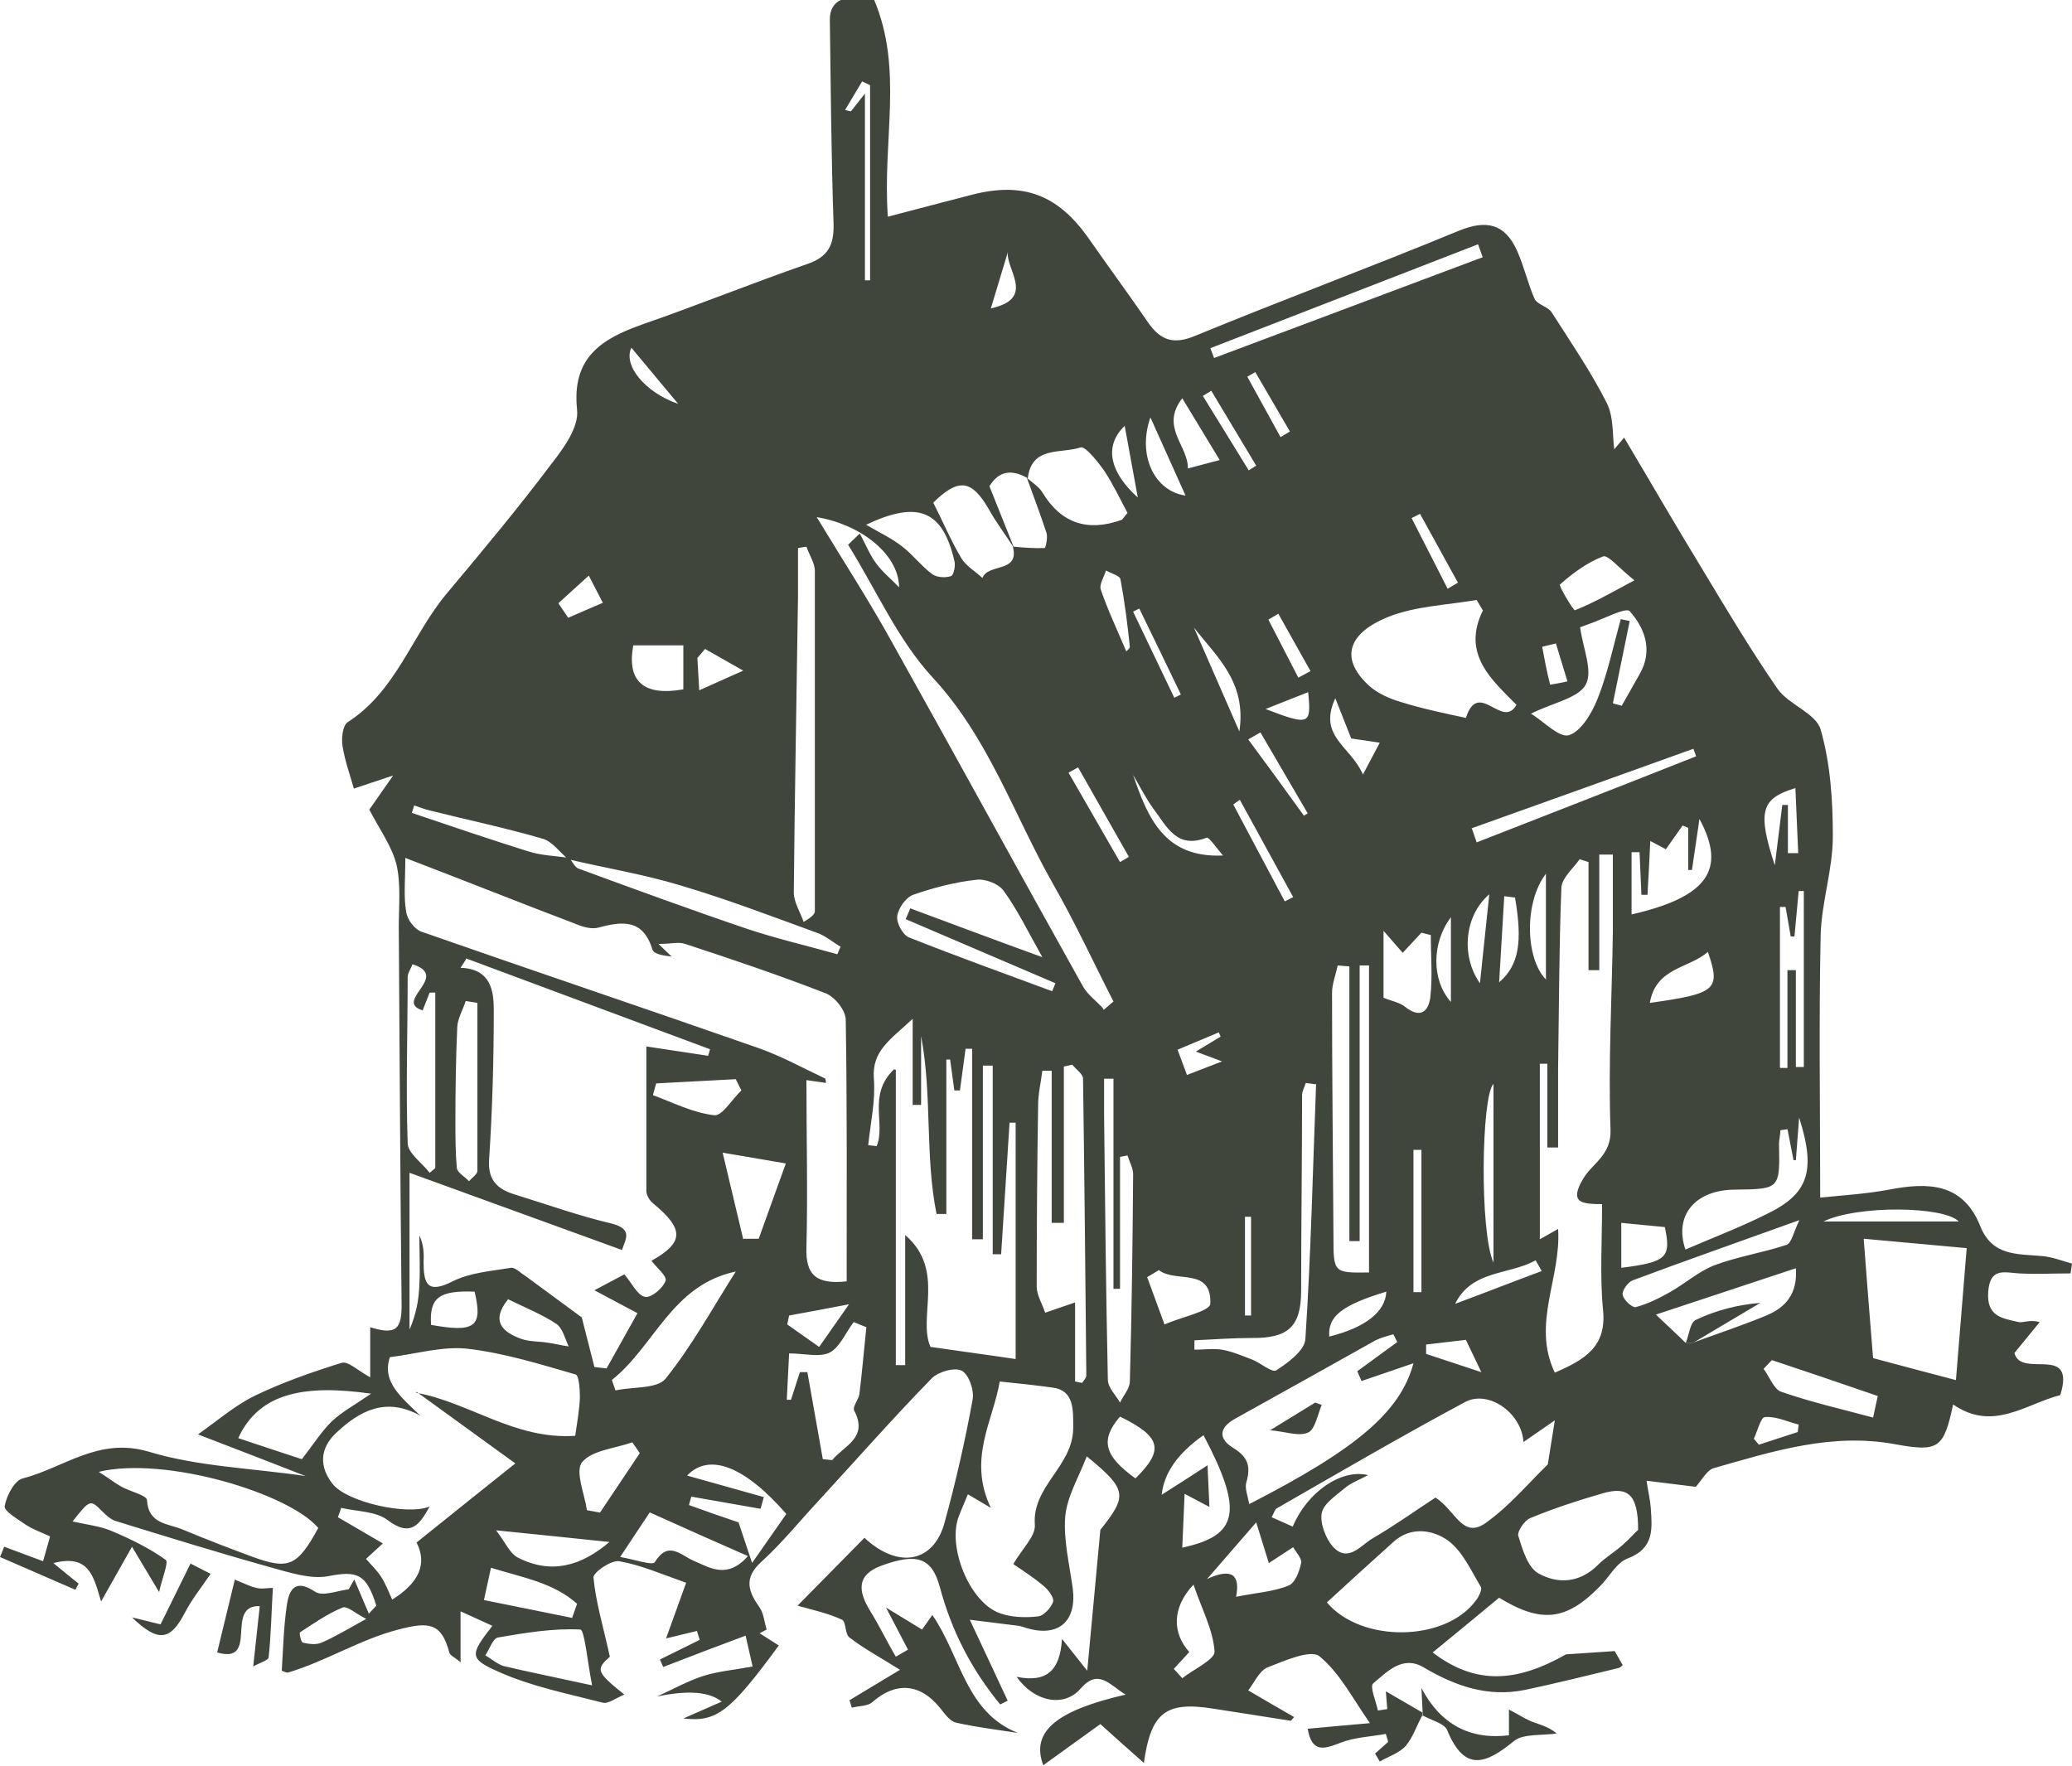 <?xml version="1.0" encoding="UTF-8"?><svg id="b" xmlns="http://www.w3.org/2000/svg" viewBox="0 0 44.27 37.73"><g id="c"><g id="d"><g id="e"><g><path d="M30.39,36.65c-.12,.22-.2,.47-.35,.65-.14,.16-.37,.23-.56,.34l-.1-.17,.28-.25-.05-.17c-.32,.06-.67,.07-.97,.19-.34,.13-.61,.23-.7-.3,.43-.04,.86-.08,1.33-.12-.36-.51-.64-1.07-1.08-1.43-.19-.15-.75,.1-1.11,.24-.17,.07-.28,.32-.41,.49,.32,.19,.65,.38,.98,.57l-.07,.08c-.55-.09-1.1-.17-1.66-.26-1.01-.16-1.33,.08-1.48,1.16-.32-.28-.62-.55-.93-.83-.41,.3-.81,.58-1.22,.88-.27-.72,.28-1.17,1.76-1.51-.35-.21-.58-.57-.97-.12-.34,.39-.97,.29-1.36-.26,.64,.13,.93-.13,.97-.81l.54,.68,.28-3.01c.58-.73,.58-.86-.29-1.57-.18,.46-.42,.86-.46,1.28-.04,.51,.09,1.03,.16,1.54,.09,.7-.3,1.05-.98,.85-.06-.02-.12-.04-.18-.05-.32-.04-.65-.08-1.04-.13,.29,.62,.55,1.17,.81,1.73l-.16,.08c-.61-.74-1.04-1.57-1.29-2.51-.17-.62-.48-.74-1.26-.45-.53,.2-.48,.55-.23,.96,.2,.32,.36,.66,.55,.98l.26-.15-.47-.9,.77,.47,.22-.31c.61,.88,.71,2.08,1.83,2.52-.44-.07-.88-.12-1.32-.22-.14-.03-.25-.2-.35-.32-.42-.52-.94-.56-1.44-.12-.1,.09-.29,.08-.44,.12l-.05-.16,1.08-.65c-.43-.27-.77-.45-1.08-.69-.1-.07-.07-.34-.16-.38-.3-.14-.63-.21-.95-.3l1.43-1.45c.73,.68,1.48,.52,1.71-.32,.24-.87,.44-1.75,.6-2.63,.04-.2-.08-.54-.23-.62-.15-.08-.5,.02-.64,.16-.84,.86-1.63,1.76-2.44,2.64-.4,.43-.77,.89-1.2,1.28-.39,.35-.28,.64-.04,.98,.09,.13,.1,.31,.15,.47l-.15,.08,.41,.26c-1.05,1.43-1.33,1.64-2.04,1.56l.82-.36c-.26-.21-.71-.25-1.38-.11,.33-.15,.65-.33,.99-.44,.32-.1,.67-.13,1.05-.2l-.15-.66c-.62,.23-1.19,.45-1.76,.67l-.07-.16,.85-.42-.06-.19-.66,.16,.43-1.19c-.54-.19-.97-.38-1.43-.46-.17-.03-.56,.24-.55,.35,.05,.53,.21,1.05,.35,1.69-.3,.27-.3,.32,.31,.81-.18,.07-.35,.21-.47,.17-.74-.19-1.5-.34-2.2-.65-.66-.29-.63-.37-.15-.99l-.68-.31v1.09c-.14-.12-.23-.15-.24-.21-.17-.64-.44-.66-1.09-.49-.84,.22-1.55,.68-2.36,.92-.03,0-.08-.02-.13-.04,.03-.47,.04-.94,.11-1.41,.05-.33,.18-.56,.6-.28,.16,.11,.47-.02,.72-.05l.12-.21,.31,.73,.16-.17c-.21-.69-.42-.75-1.03-.63-.38,.07-.83-.08-1.23-.19-1.11-.31-2.21-.65-3.31-.99-.1-.03-.2-.12-.28-.2-.26-.26-.26-.27-.64,.21,.31,.07,.6,.1,.85,.21,.4,.17,.79,.36,1.14,.61,.07,.05-.08,.4-.14,.69l-.58-.97-.66,1.17c-.16-.53-.25-1.02-1.02-.82l.54,.44-.07,.13-1.61-.7,.09-.22,.83,.31,.15-.53c-.19-.09-.37-.15-.52-.25-.17-.12-.47-.29-.45-.4,.04-.22,.21-.55,.39-.59,.88-.23,1.62-.89,2.69-.57,1.06,.32,2.2,.35,3.35,.52-.8-.31-1.59-.62-2.3-.89,.41-.29,.78-.61,1.2-.82,.6-.29,1.23-.51,1.87-.71,.14-.04,.35,.17,.61,.31v-1.07c.55,.17,.68,.05,.67-.51-.03-2.68-.04-5.37-.06-8.05,0-.44,.05-.9-.05-1.33-.1-.39-.36-.75-.58-1.17l.51-.73-.84,.28c-.07-.26-.19-.58-.24-.9-.03-.17,0-.45,.11-.52,1.03-.66,1.37-1.85,2.1-2.73,.77-.92,1.54-1.84,2.26-2.8,.26-.33,.58-.78,.54-1.14-.12-1.12,.52-1.52,1.4-1.83,1.18-.41,2.34-.88,3.52-1.29,.44-.15,.57-.4,.56-.85-.05-1.46-.06-2.92-.08-4.37,0-.43,.34-.56,.94-.44,.64,1.5,.18,3.01,.3,4.65,.62-.16,1.21-.32,1.8-.47,1.09-.28,1.83,0,2.48,.92,.42,.6,.86,1.2,1.28,1.81,.27,.39,.55,.48,1.02,.28,1.87-.77,3.76-1.47,5.62-2.24,.59-.24,.98-.15,1.24,.42,.15,.33,.23,.7,.38,1.04,.06,.12,.28,.16,.36,.28,.41,.64,.84,1.27,1.18,1.94,.15,.3,.12,.69,.16,.99l.21-.25c.56,.94,1.09,1.86,1.64,2.76,.53,.88,1.06,1.77,1.64,2.61,.24,.34,.82,.52,.92,.87,.21,.73,.26,1.52,.26,2.28,0,.71-.24,1.4-.26,2.11-.04,1.84-.01,3.69-.01,5.61,.5-.05,.99-.08,1.47-.17,.83-.16,1.58-.15,1.95,.78,.26,.65,.8,.59,1.33,.64,.21,.02,.42,.1,.63,.16l-.03,.21c-.37,0-.74,.02-1.1,0-.32-.02-.62-.13-.66,.39-.04,.54,.31,.57,.65,.65,.1,.02,.23-.06,.45,0l-.54,.66c.14,.56,1.32-.21,.98,.9-.74,.19-1.44,.79-2.29,.2-.2,.94-.31,1.02-1.24,.85-1.35-.25-2.61,.15-3.87,.51-.15,.04-.26,.26-.39,.4l-1.05-.13c.04,.27,.08,.42,.09,.58,.03,.44,.08,.86-.49,1.08-.25,.09-.4,.41-.61,.61-.71,.72-1.24,.78-2.14,.23-.46,.38-.93,.77-1.42,1.17,.92,.7,1.79,.64,2.85,.04l1.04-.07,.17,.3s-.05,.05-.08,.06c-.67,.16-1.34,.33-2.01,.47-.79,.16-1.48-.08-2.16-.48-.45-.27-.78,.09-1.08,.34-.08,.07,.06,.38,.1,.58l.2-.03-.03-.38,.81,.47v-.02h-.03Zm5.78-7.96c.52-.19,1.06-.37,1.57-.58,.4-.17,.67-.45,.63-1.01-1,.33-1.93,.64-2.99,.99,.28,.27,.46,.43,.63,.6h.15ZM21.66,11.7c-.18-.28-.38-.54-.54-.83-.36-.62-.64-.66-1.18-.13,.2,.39,.37,.8,.59,1.17,.1,.18,.3,.29,.46,.44,.12-.32,.8-.1,.65-.67,.23,.02,.45,.04,.68,.03,.02,0,.07-.22,.04-.32-.13-.4-.28-.79-.42-1.18,.11,.1,.26,.19,.33,.31,.4,.66,.96,.85,1.69,.59,.03-.01,.05-.06,.13-.15-.15-.28-.3-.6-.49-.89-.14-.2-.41-.54-.51-.51-.41,.14-1.05-.04-1.13,.66-.34-.2-.62-.16-.82,.17l.52,1.3h0Zm-9.5,6.63c.07,.08,.12,.2,.2,.23,1.2,.44,2.4,.88,3.61,1.29,.63,.21,1.28,.36,1.92,.54l.07-.16c-.17-.1-.33-.24-.51-.3-.96-.35-1.93-.72-2.91-1.01-.79-.24-1.6-.37-2.4-.56-.18-.15-.34-.38-.55-.44-.79-.23-1.6-.4-2.4-.6-.12-.03-.23-.07-.34-.11l-.05,.16c.83,.28,1.65,.56,2.48,.82,.28,.09,.59,.1,.88,.14h0Zm-2.21,2.18l-.11,.17c.65,.02,.71,.5,.71,.9,0,1.07-.03,2.14-.1,3.2-.03,.46,.2,.64,.57,.75,.68,.21,1.35,.45,2.03,.61,.49,.12,.31,.34,.24,.57-1.54-.56-3.03-1.1-4.54-1.65v3.35c.14-.32,.2-.64,.21-.96,.02-.35,0-.7,0-1.05,.09,.19,.1,.37,.09,.56,0,.46,.07,.7,.62,.42,.38-.19,.83-.22,1.25-.29,.09-.01,.2,.11,.3,.17,.38,.28,.75,.55,1.21,.89l.27,1.06,.26,.03,.66-1.18-.92-.49,.64-.34c.17,.2,.28,.45,.44,.48,.13,.03,.38-.18,.44-.34,.04-.1-.2-.29-.3-.43,.69-.39,.71-.67,.03-1.23-.07-.06-.14-.17-.14-.26,0-1,0-2.01,0-3.09l1.32,.2,.04-.14-5.21-1.94h0Zm-1.29-2.18c0,.49-.04,.84,.02,1.16,.02,.16,.18,.37,.33,.42,2.4,.84,4.81,1.65,7.21,2.49,.48,.17,.93,.42,1.4,.64,.03,.01,.02,.09,.03,.1l-.42-.06c0,1.23,.03,2.41,0,3.58-.02,.59,.22,.79,.86,.72,0-1.88,.01-3.74-.02-5.59,0-.2-.24-.5-.44-.57-.98-.38-1.98-.72-2.99-1.05-.14-.05-.3,0-.57,0l.28,.27c-.17-.02-.38-.05-.41-.15-.2-.65-.63-.61-1.15-.47-.14,.04-.33-.01-.47-.07-1.16-.44-2.31-.9-3.64-1.41h0Zm.23,11.43c1.13,.2,2.11,1.01,3.4,.92,.04-.28,.09-.55,.1-.82,0-.17-.02-.47-.09-.49-.76-.22-1.53-.46-2.31-.55-.53-.06-1.09,.11-1.66,.18-.18,.53,.25,.86,.65,1.25-.74-.41-1.3-.1-1.8,.37-.35,.33-.36,.72-.08,1.08,.3,.4,1.62,.69,2.08,.49-.21,.38-.4,.67-.9,.29-.25-.19-.65-.18-.99-.26l-.07,.2,.96,.56-.36,.33c.12,.14,.24,.25,.32,.38,.1,.15,.16,.32,.24,.49,.58-.36,.75-.77,.52-1.22,.71-.57,1.42-1.14,2.11-1.69-.75-.54-1.43-1.04-2.11-1.53h0Zm10.25-6.9v6.31h.2v-2.78c.87,.75,.26,1.75,.54,2.39,.68,.1,1.22,.17,1.82,.26v-5.05h-.13c-.06,.93-.12,1.87-.18,2.81h-.18v-4.03h-.21v3.71h-.23v-4.07h-.14l-.12,.89h-.12l-.09-.66h-.08v3.3h-.21c-.25-1.24-.09-2.53-.33-3.8v1.47h-.18v-1.84c-.48,.45-.87,.68-.83,1.27,.04,.47-.07,.95-.12,1.43l.18,.02c.2-.47-.2-1.09,.37-1.64h0Zm15.11,2.87c-.47,0-.73-.03-.42-.55,.2-.33,.6-.5,.58-1.04-.05-1.41,.03-2.82,.05-4.24,0-.55,0-1.09,0-1.64h-.29v2.47h-.23v-2.31l-.19-.06c-.14,.2-.38,.4-.39,.61-.05,1.29-.05,2.57-.07,3.86,0,.56,0,1.13,0,1.69h-.23v-1.79h-.16v3.75l.39-.22c.07,1.04-.57,2.03-.07,3.07,.65-.28,1.11-.56,1.03-1.34-.07-.73-.02-1.48-.02-2.27h0Zm-1.7,5.08c-.04-.62-.75-1.12-1.25-.85-1.36,.73-2.68,1.5-4.02,2.27-.04,.02-.06,.1-.11,.19l.45,.2c.31-.74,1.04-1.24,1.61-1.1-.18,.1-.36,.16-.5,.28-.19,.16-.45,.33-.49,.53-.04,.22,.08,.53,.23,.71,.33,.37,.6-.02,.86-.17,.48-.28,.94-.61,1.34-.87,.43,.27,.58,.91,1.09,.53,.5-.36,.91-.85,1.31-1.24l.15-.94-.68,.47h0Zm-11.87,1.12c-.06,.15-.13,.3-.19,.46-.26,.64,.22,1.85,.87,2.08,.25,.09,.54,.1,.81,.07,.13-.01,.28-.18,.33-.31,.03-.08-.1-.26-.2-.34-.21-.18-.45-.33-.65-.47,.2-.34,.48-.6,.46-.84-.06-.83,.81-1.24,.82-2.06,0-.4,.02-.81-.44-.87-.36-.05-.73-.09-1.13-.13-.14,.84-.69,1.65-.19,2.7l-.49-.29h0Zm2.9-10.35l.21-.18c-.43-.84-.82-1.69-1.29-2.51-.84-1.48-1.37-3.11-2.57-4.41-.75-.81-1.21-1.88-1.81-2.84l.25-.24c.12,.22,.21,.45,.35,.64,.14,.19,.33,.34,.49,.51-.01-.73-.85-1.35-1.76-1.5,.55,.91,1.13,1.8,1.64,2.73,1.36,2.43,2.69,4.87,4.05,7.3,.1,.18,.29,.31,.43,.47Zm6.27,7.09l-.08-.16c-.13,.04-.26,.07-.38,.13-1,.56-2,1.12-3.01,1.68-.35,.2-.34,.43-.03,.62s.38,.39,.28,.73c-.04,.13,.03,.29,.06,.47,2.3-1.18,3.23-1.97,3.51-3.01l-1.11,.38-.09-.21,.85-.62Zm1.83-15.63l-.13-.22c-.64,.11-1.32,.13-1.91,.37-.89,.37-.99,.92-.38,1.47,.18,.16,.43,.27,.67,.34,.48,.15,.97,.25,1.39,.34,.27-.84,.78,.26,1.08-.28-.51-.52-1.19-1.08-.71-2.03h0Zm8.14,13.44c.07,.9,.13,1.71,.2,2.54,.56,.15,1.12,.3,1.77,.47l.23-2.82-2.19-.2h0Zm-16.85,3.04l.15,.03c.03-.05,.09-.1,.09-.16-.02-2.11-.04-4.23-.07-6.34,0-.1-.15-.2-.23-.3l-.18,.04v3.34h-.26v-3.25h-.2c-.03,.25-.09,.49-.09,.74-.02,1.29-.03,2.58-.03,3.87,0,.19,.12,.37,.18,.56l.64-.22v1.7Zm-20.86,1.93c.25,.16,.36,.25,.49,.32,.18,.1,.53,.18,.54,.28,.03,.53,.46,.5,.78,.64,.48,.2,.97,.39,1.46,.57,.79,.29,.97,.21,1.42-.61-.62-.74-3.27-1.54-4.69-1.2h0Zm26.24,2.79c.73,.87,2.54,.85,3.19-.05,.06-.08,.13-.23,.1-.28-.21-.35-.39-.76-.7-.99-.32-.23-.79-.31-1.16,.02-.48,.43-.95,.86-1.43,1.3h0Zm.7-7.72h-.22v-5.87l-.25-.02c-.04,.2-.12,.39-.12,.59,0,1.73,.02,3.46,.03,5.19,0,.79,0,.79,.76,.78v-6.56h-.2v5.9Zm-11.81-14.84l-.19,.03v1.04c-.03,2.11-.07,4.21-.09,6.32,0,.21,.14,.42,.21,.63,.2-.12,.24-.18,.24-.23,0-2.43,0-4.85,0-7.27,0-.17-.12-.34-.18-.52Zm17.76,21.01c0-.75-.21-.94-.76-.78-.52,.15-1.04,.32-1.55,.53-.12,.05-.28,.29-.25,.38,.09,.29,.2,.67,.43,.8,.41,.23,.88,.21,1.27-.18,.16-.16,.35-.27,.52-.42,.15-.13,.28-.28,.34-.33h0Zm-12.72-12.22c-.32-.57-.54-1.03-.84-1.44-.11-.15-.4-.26-.59-.23-.45,.05-.91,.17-1.34,.32-.16,.06-.32,.29-.34,.46-.02,.14,.12,.4,.25,.45,1.01,.4,2.03,.77,3.06,1.15l.07-.17c-1.07-.46-2.13-.91-3.2-1.37l.1-.23c.89,.33,1.79,.67,2.84,1.05Zm1.52,2.58h-.21v.8c.02,1.88,.04,3.75,.08,5.63,0,.17,.17,.33,.26,.49,.07-.15,.21-.3,.21-.45,.04-1.47,.06-2.95,.07-4.43,0-.13-.08-.27-.12-.4l-.16,.03v2.82h-.14v-4.5h0Zm-6.21,8.13l.19,.02c.25-.31,.78-.47,.47-1.06-.04-.08,.09-.23,.11-.34,.06-.48,.1-.96,.15-1.44l-.27-.11c-.17,.22-.29,.53-.51,.65-.22,.11-.54,.02-.87,.02l-.05,.99h.09l.19-.59h.16l.33,1.86h0ZM33.76,13.4c.06,.45,.28,.94,.12,1.23-.16,.29-.69,.38-1.17,.62,.27,.16,.6,.52,.81,.46,.26-.08,.49-.47,.61-.77,.22-.55,.34-1.14,.5-1.71l.19,.04c-.12,.59-.24,1.17-.36,1.76l.19,.05c.13-.23,.26-.46,.39-.69,.28-.5,.1-.97-.22-1.33-.08-.09-.57,.17-.86,.27-.09,.03-.18,.07-.19,.07h0Zm-24.94,7.19c-.04,.11-.11,.2-.11,.29,0,1.18-.04,2.36,0,3.54,0,.22,.3,.42,.47,.64l.12-.1v-3.75h-.12l-.15,.38c-.64-.2,.62-.73-.23-.99Zm19.29,2.58l-.21-.03c-.03,.09-.08,.18-.08,.26,0,1.4-.02,2.79-.02,4.18,0,.77-.28,1.02-1.06,1.01-.4,0-.81,.03-1.22,.05v.2c.21,0,.4-.03,.59,0,.22,.04,.43,.13,.64,.21,.18,.07,.43,.29,.52,.23,.25-.16,.6-.42,.62-.66,.12-1.82,.16-3.65,.23-5.47h0Zm10.08,.96l-.15,.02c0,.1-.03,.2-.03,.29,.02,.96,.02,.97-.93,.98-.85,0-1.32,.54-1.07,1.28,.58-.25,1.16-.47,1.72-.75,.9-.43,1.08-.91,.71-2.07l-.07,.91h-.05l-.13-.67h0Zm-25.12,5.35l.08,.23c.37-.08,.89-.03,1.07-.25,.57-.71,1.01-1.52,1.5-2.29-1.37,.29-1.73,1.59-2.65,2.32h0Zm-6.62,1.7c.24-.31,.41-.58,.63-.8,.22-.21,.5-.36,.85-.6-1.41-.2-2.39-.03-2.84,.95,.45,.15,.9,.3,1.36,.45h0Zm6.2,4.83c-.1-.51-.16-1.18-.25-1.19-.58-.03-1.18,.07-1.76,.17-.11,.02-.18,.25-.27,.38,.13,.08,.26,.19,.39,.23,.55,.13,1.1,.24,1.88,.41h0Zm22.93-17.87l-.32-.17c-.02,.43-.04,.79-.06,1.15h-.13l-.04-.91h-.17v1.33c1.61-.37,2.04-.95,1.45-2.04l-.16,1.09h-.08v-.9l-.12-.05-.36,.51h0Zm-9.87,12.53c-.54,.38-.84,.8-.89,1.27,.32-.2,.61-.39,.98-.63l.04,.89-.53-.28-.05,1.15c1.21-.26,1.31-.78,.45-2.41h0Zm-15.5-9.24l-.26-.04c-.06,.19-.17,.37-.18,.55-.03,.67-.04,1.34-.04,2.01,0,.33,0,.67,.03,1,.01,.11,.17,.19,.26,.29,.06-.07,.18-.15,.18-.22,0-1.2,0-2.4,0-3.61h0Zm5.85,11.98l.74-1.06c-.88-1.01-1.64-1.32-2.12-.82l1.64,.46-.07,.25-1.48-.26-.05,.18c.36,.13,.73,.26,1.06,.37l.29,.87h0ZM31.68,5.5l-.1-.28c-1.91,.74-3.81,1.48-5.72,2.22l.08,.21,5.73-2.15h0Zm-5.27,28.62c.45-.09,.81-.11,1.12-.24,.14-.05,.23-.3,.27-.48,.02-.1-.11-.23-.17-.34l-.52,.34-.27-.87-1.05,1.21c.54-.25,.71-.08,.62,.38h0Zm-10.52-7.65h.32l.58-1.61-1.35-.23,.44,1.85h0Zm-2.01,5.85l-.63,.95c.31,.05,.69,.19,.74,.11,.29-.47,.55-.15,.83-.03,.35,.15,.72,.4,1.16-.1-.71-.31-1.38-.61-2.09-.93h0Zm24.57-6.25c-1.33,.48-2.45,.87-3.57,1.29-.1,.04-.23,.22-.21,.31,.02,.11,.21,.28,.28,.26,.26-.07,.5-.19,.73-.32,.32-.18,.61-.44,.94-.57,.5-.19,1.04-.27,1.55-.44,.11-.04,.15-.27,.28-.54h0Zm-.41-3.25h.15v-2.09h.18v2.07h.17v-3.76h-.11l-.09,.97h-.08l-.11-.63h-.12v3.43h0Zm-8.48-1.5c.17,.07,.35,.1,.47,.2,.32,.25,.49,.09,.53-.21,.05-.44,.01-.88,.01-1.33l-.2-.05-.4,.43-.41-.47v1.42Zm8.3,7.74l-.18,.19c.13,.17,.22,.44,.38,.49,.63,.22,1.29,.37,1.96,.55l.1-.46c-.78-.27-1.52-.52-2.27-.77h0ZM18.5,11.21c.29,.17,.55,.29,.78,.47,.23,.18,.41,.42,.64,.59,.1,.07,.28,.08,.4,.04,.06-.02,.1-.23,.07-.33-.25-1.07-.77-1.3-1.9-.76h0Zm-4.97,2.58c-.14,.77,.22,1.09,1.07,.94v-.94h-1.07Zm17.92,3.92l.1,.29c1.56-.61,3.13-1.22,4.69-1.84l-.06-.16c-1.58,.57-3.15,1.13-4.74,1.7h0Zm-6.69,9.43l-.25,.15,.37,1.01c.34-.15,.97-.28,.98-.44,.03-.79-.74-.44-1.1-.72Zm10.16-14.74c-.33-.26-.56-.55-.67-.51-.34,.13-.65,.36-.92,.6-.03,.03,.29,.56,.32,.55,.38-.15,.75-.36,1.27-.64h0ZM13.67,31.05l-.16-.23c-.37,.13-.86,.17-1.07,.42-.16,.19,.05,.68,.1,1.03l.28,.05,.85-1.27h0Zm-1.45,3.53l.11-.31c-.5-.45-1.16-.56-1.84-.77l-.15,.69,1.88,.38Zm.81-1.63c-.78-.08-1.52-.16-2.43-.25,.2,.26,.29,.49,.46,.58,.72,.37,1.36,.18,1.96-.33Zm12.04,2.7l.19,.21c.24-.19,.7-.4,.69-.57-.03-.46-.27-.9-.45-1.43-.47,.5-.45,1.04-.09,1.44l-.33,.36h0Zm-9.23-12.35l-.12-.24c-.57,.03-1.13,.06-1.7,.09l-.07,.25c.43,.16,.86,.38,1.31,.43,.17,.02,.38-.34,.58-.53h0Zm-4.99,4.47c-.36,.45-.13,.69,.29,.84,.17,.06,.37,.05,.56,.08,.15,.02,.3,.06,.45,.08-.08-.17-.13-.39-.26-.48-.3-.2-.65-.34-1.04-.53h0Zm21.06-4.61c-.26,.26-.3,3.16,0,3.82v-3.82Zm3.34-1.73c1.42-.2,1.52-.28,1.24-1.09-.41,.36-1.11,.33-1.24,1.09Zm-11.32,8.84c-.43,.5-.34,.84,.33,1.32,.62-.61,.55-.89-.33-1.32Zm10.71-4.14v.96c.97-.12,1.07-.22,.93-.87l-.93-.09h0Zm-1.61-7.46c-.47,.61-.44,1.81,0,2.26v-2.26Zm-2.66,5.9h-.17v3.04h.17v-3.04Zm7.82-6.34h.23l-.06-1.39c-.73,.22-.82,.49-.44,1.65l.16-1.29h.12v1.03Zm.77,7.87h2.89c-.32-.33-2.17-.35-2.89,0ZM25.26,8.51c-.48,.62,.13,1.01,.12,1.5l.68-.18-.8-1.32ZM9.21,28.31c.94,.17,1.11,.04,.93-.71-.76-.03-.97,.13-.93,.71ZM18.05,2.35l.13,.03,.3-.38v3.99h.11V1.82l-.17-.08-.37,.62Zm13.77,16.76c-.52,.44-.62,1.3-.2,1.9l.2-1.9Zm-7.24-10.19c-.28,.79,.07,1.57,.75,1.67l-.75-1.67Zm7.8,10.26l-.24-.03-.11,1.84c.43-.37,.5-.87,.34-1.81Zm-2.76,8.42c-.96,.29-1.25,.53-1.22,.96,.76-.19,1.2-.52,1.22-.96Zm1.38-8c-.41,.54-.42,1.34,0,1.81v-1.81Zm1.94,7.56l-.13-.23c-.57,.32-1.36,.2-1.72,.93,.62-.23,1.23-.47,1.85-.7Zm-15.43,1.61l.63-.9c-.52,.1-.9,.17-1.28,.24l-.04,.19,.68,.48Zm8.62-10.49c-.14-.16-.3-.4-.35-.38-.64,.25-.85-.24-1.13-.61-.17-.23-.29-.48-.44-.73,.31,.9,.66,1.78,1.92,1.72Zm-.62-4.87l.97,2.22c.16-1.06-.49-1.6-.97-2.22Zm1.09,14.7h.13v-2.11h-.13v2.11h0Zm-2.29-17.48l-.28-1.53c-.47,.45-.29,1.02,.28,1.53Zm-12.38,2.26l.21,.31,.74-.32-.3-.58-.65,.59h0Zm16.6,2.03c-.38,.82,.33,1.02,.59,1.63l.36-.68-.61-.09-.34-.86h0Zm-5.5,1.48l-.2,.11,1.1,1.91,.19-.11-1.09-1.92Zm1.03-2.48s.08-.06,.08-.1c-.05-.48-.11-.96-.2-1.44-.01-.08-.21-.13-.31-.19-.04,.14-.15,.3-.11,.41,.15,.44,.35,.86,.54,1.31ZM7.82,34.59c-.22-.11-.4-.28-.5-.24-.32,.13-.62,.34-.91,.53-.02,.01,.02,.21,.06,.22,.13,.03,.28,.05,.4,0,.28-.12,.54-.28,.96-.51h0ZM15.07,13.86l-.17,.2,.04,.69,.94-.42-.81-.46Zm10.81-5.51l-.18,.11,.98,1.59,.16-.1-.96-1.6Zm.61,8.74l-.14,.1,1.1,2.07,.18-.09-1.14-2.08Zm-.94,5.38l.53-.32-.04-.09-.88,.37,.2,.54,.75-.29-.56-.21h0Zm1.38-6.82l-.26,.15c.4,.54,.8,1.09,1.19,1.63l.08-.05-1.01-1.73h0Zm4-3.07l.22-.13-.81-1.47-.18,.09,.77,1.51ZM13.49,7.43c-.18,.37,.28,.95,1,1.2l-1-1.2Zm13.55,7.72c.94,.36,.98,.34,.91-.36l-.91,.36Zm6.2-1.4l-.29,.07c.05,.27,.1,.54,.17,.81,0,0,.25-.04,.37-.07l-.25-.82h0Zm-5.92-.64l-.22,.13,.64,1.24,.26-.14-.69-1.23Zm10.15,17.63l.11,.13,.83-.27,.02-.16c-.24-.06-.48-.18-.72-.16-.09,0-.16,.3-.24,.47h0Zm-6.15-2.11l-.85,.1v.2l1.18,.39-.33-.69ZM21.56,5.3l-.39,1.29c1.05-.23,.2-.93,.39-1.29Zm2.79,7.7l-.14,.07,.88,1.84,.14-.07c-.29-.61-.59-1.22-.89-1.84Zm2.47-5.05l-.17,.1,.71,1.29,.2-.12-.74-1.27h0Z" fill="#41463d"/><path d="M30.4,36.67l-.03-.6c.41,.78,1.04,1.11,1.87,1.01v-.55c.16,.08,.31,.18,.47,.25,.18,.07,.37,.11,.55,.26-.31,.05-.71,0-.91,.16-.61,.5-1.06,.67-1.43-.23-.06-.15-.35-.21-.53-.32h0v.02Z" fill="#41463d"/><path d="M5.01,33.75c.2,.08,.33,.15,.47,.18,.11,.03,.24,0,.35,0-.03,.53-.04,1.01-.09,1.48,0,.07-.2,.12-.33,.2l.14-1.29c-.76-.03,0,1.25-.91,.99l.38-1.57h0Z" fill="#41463d"/><path d="M2.82,34.56l.61,.15,.64-1.3,.43,.22c-.22,.32-.41,.56-.55,.83-.31,.6-.57,.64-1.13,.1h0Z" fill="#41463d"/><path d="M36.02,28.69c.07-.17,.09-.44,.22-.49,.42-.2,.88-.32,1.37-.36l-1.43,.85c-.05,0-.1,0-.15,0h0Z" fill="#41463d"/><path d="M27.14,30.56l.96-.59,.14,.05c-.09,.21-.14,.52-.29,.59-.2,.09-.48-.02-.82-.05h0Z" fill="#41463d"/></g></g></g></g></svg>